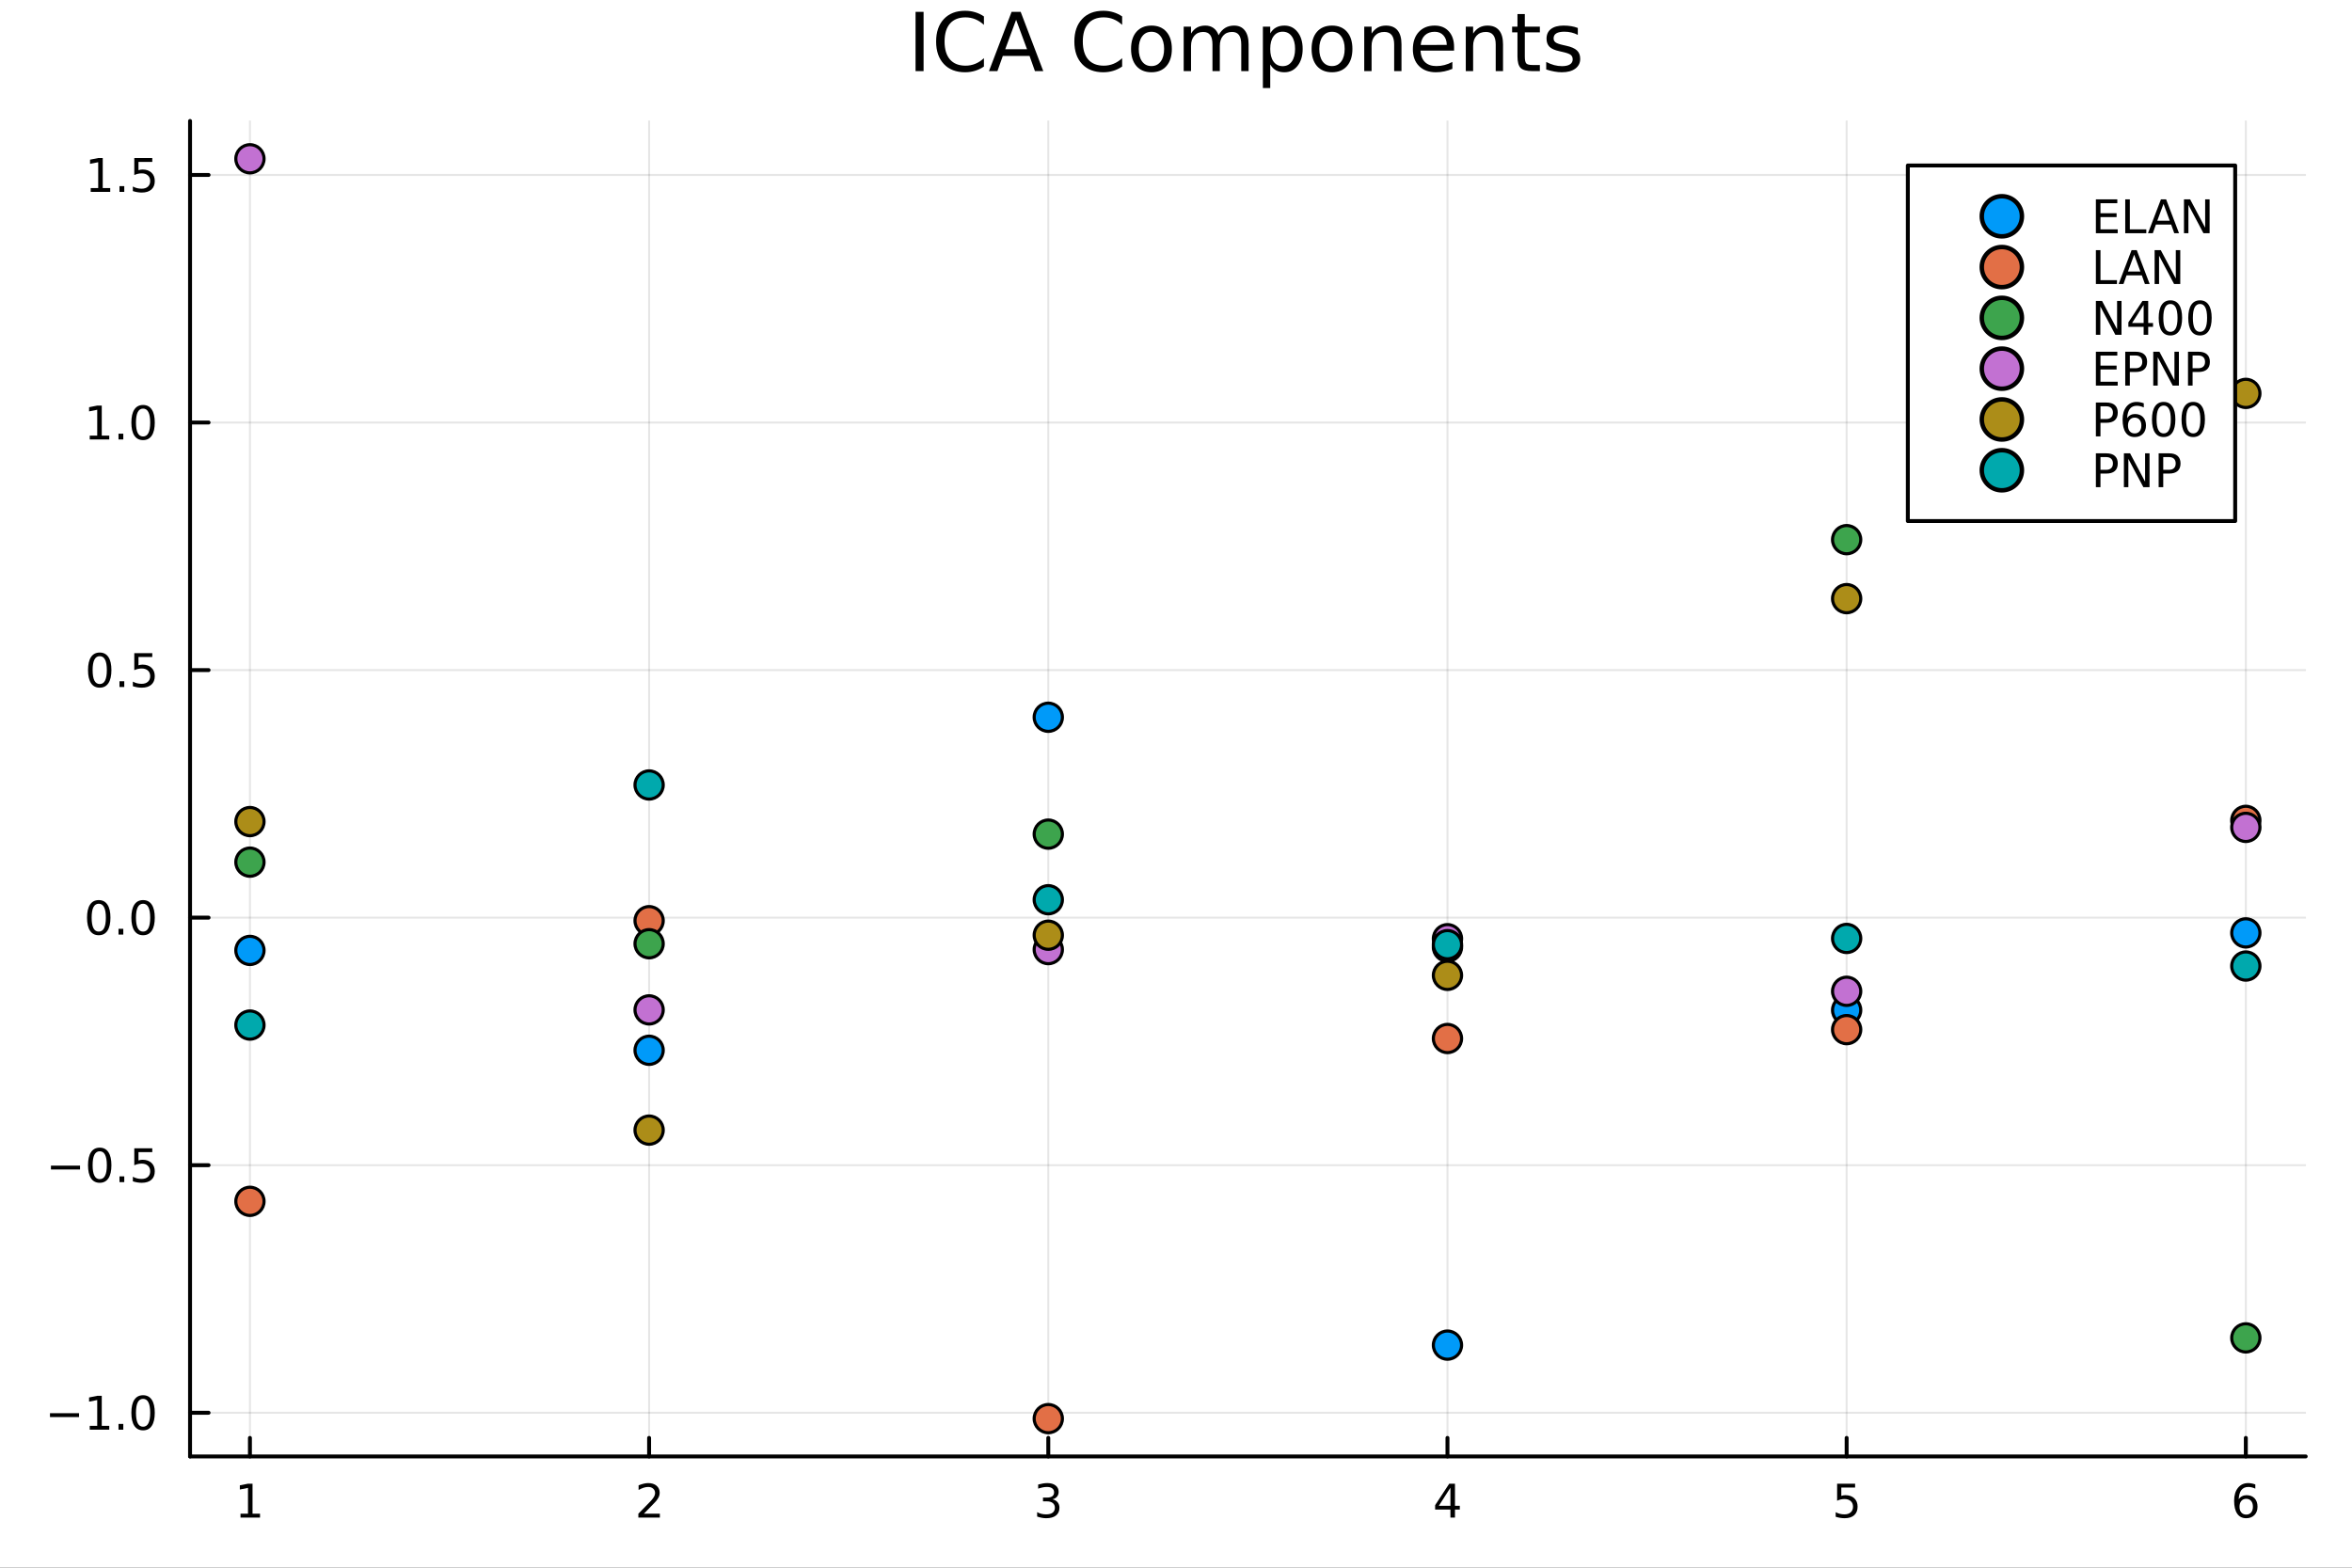 <svg xmlns="http://www.w3.org/2000/svg" xmlns:xlink="http://www.w3.org/1999/xlink" width="600" height="400" viewBox="0 0 2400 1600">
<rect x="0" y="0" width="2400" height="1600" fill="#333333" stroke="none"/>
<defs>
  <clipPath id="clip500">
    <rect x="0" y="0" width="2400" height="1600"></rect>
  </clipPath>
</defs>
<path clip-path="url(#clip500)" d="M0 1600 L2400 1600 L2400 0 L0 0  Z" fill="#ffffff" fill-rule="evenodd" fill-opacity="1"></path>
<defs>
  <clipPath id="clip501">
    <rect x="480" y="0" width="1681" height="1600"></rect>
  </clipPath>
</defs>
<path clip-path="url(#clip500)" d="M193.936 1486.45 L2352.76 1486.45 L2352.76 123.472 L193.936 123.472  Z" fill="#ffffff" fill-rule="evenodd" fill-opacity="1"></path>
<defs>
  <clipPath id="clip502">
    <rect x="193" y="123" width="2160" height="1364"></rect>
  </clipPath>
</defs>
<polyline clip-path="url(#clip502)" style="stroke:#000000; stroke-linecap:round; stroke-linejoin:round; stroke-width:2; stroke-opacity:0.1; fill:none" points="255.035,1486.45 255.035,123.472 "></polyline>
<polyline clip-path="url(#clip502)" style="stroke:#000000; stroke-linecap:round; stroke-linejoin:round; stroke-width:2; stroke-opacity:0.1; fill:none" points="662.359,1486.45 662.359,123.472 "></polyline>
<polyline clip-path="url(#clip502)" style="stroke:#000000; stroke-linecap:round; stroke-linejoin:round; stroke-width:2; stroke-opacity:0.1; fill:none" points="1069.68,1486.45 1069.68,123.472 "></polyline>
<polyline clip-path="url(#clip502)" style="stroke:#000000; stroke-linecap:round; stroke-linejoin:round; stroke-width:2; stroke-opacity:0.1; fill:none" points="1477.01,1486.45 1477.01,123.472 "></polyline>
<polyline clip-path="url(#clip502)" style="stroke:#000000; stroke-linecap:round; stroke-linejoin:round; stroke-width:2; stroke-opacity:0.1; fill:none" points="1884.33,1486.45 1884.33,123.472 "></polyline>
<polyline clip-path="url(#clip502)" style="stroke:#000000; stroke-linecap:round; stroke-linejoin:round; stroke-width:2; stroke-opacity:0.1; fill:none" points="2291.66,1486.45 2291.66,123.472 "></polyline>
<polyline clip-path="url(#clip500)" style="stroke:#000000; stroke-linecap:round; stroke-linejoin:round; stroke-width:4; stroke-opacity:1; fill:none" points="193.936,1486.45 2352.76,1486.45 "></polyline>
<polyline clip-path="url(#clip500)" style="stroke:#000000; stroke-linecap:round; stroke-linejoin:round; stroke-width:4; stroke-opacity:1; fill:none" points="255.035,1486.45 255.035,1467.55 "></polyline>
<polyline clip-path="url(#clip500)" style="stroke:#000000; stroke-linecap:round; stroke-linejoin:round; stroke-width:4; stroke-opacity:1; fill:none" points="662.359,1486.45 662.359,1467.55 "></polyline>
<polyline clip-path="url(#clip500)" style="stroke:#000000; stroke-linecap:round; stroke-linejoin:round; stroke-width:4; stroke-opacity:1; fill:none" points="1069.68,1486.45 1069.68,1467.55 "></polyline>
<polyline clip-path="url(#clip500)" style="stroke:#000000; stroke-linecap:round; stroke-linejoin:round; stroke-width:4; stroke-opacity:1; fill:none" points="1477.01,1486.45 1477.01,1467.55 "></polyline>
<polyline clip-path="url(#clip500)" style="stroke:#000000; stroke-linecap:round; stroke-linejoin:round; stroke-width:4; stroke-opacity:1; fill:none" points="1884.33,1486.45 1884.33,1467.55 "></polyline>
<polyline clip-path="url(#clip500)" style="stroke:#000000; stroke-linecap:round; stroke-linejoin:round; stroke-width:4; stroke-opacity:1; fill:none" points="2291.66,1486.45 2291.66,1467.55 "></polyline>
<path clip-path="url(#clip500)" d="M245.417 1544.91 L253.056 1544.91 L253.056 1518.55 L244.745 1520.21 L244.745 1515.95 L253.009 1514.29 L257.685 1514.29 L257.685 1544.91 L265.324 1544.91 L265.324 1548.85 L245.417 1548.85 L245.417 1544.91 Z" fill="#000000" fill-rule="nonzero" fill-opacity="1"></path><path clip-path="url(#clip500)" d="M657.012 1544.91 L673.331 1544.91 L673.331 1548.85 L651.387 1548.85 L651.387 1544.91 Q654.049 1542.16 658.632 1537.53 Q663.239 1532.88 664.419 1531.53 Q666.665 1529.01 667.544 1527.27 Q668.447 1525.51 668.447 1523.82 Q668.447 1521.07 666.503 1519.33 Q664.581 1517.6 661.48 1517.6 Q659.28 1517.6 656.827 1518.36 Q654.396 1519.13 651.619 1520.68 L651.619 1515.95 Q654.443 1514.82 656.896 1514.24 Q659.35 1513.66 661.387 1513.66 Q666.757 1513.66 669.952 1516.35 Q673.146 1519.03 673.146 1523.52 Q673.146 1525.65 672.336 1527.57 Q671.549 1529.47 669.442 1532.07 Q668.864 1532.74 665.762 1535.95 Q662.66 1539.15 657.012 1544.91 Z" fill="#000000" fill-rule="nonzero" fill-opacity="1"></path><path clip-path="url(#clip500)" d="M1073.93 1530.21 Q1077.29 1530.93 1079.16 1533.2 Q1081.06 1535.47 1081.06 1538.8 Q1081.06 1543.92 1077.54 1546.72 Q1074.02 1549.52 1067.54 1549.52 Q1065.37 1549.52 1063.05 1549.08 Q1060.76 1548.66 1058.31 1547.81 L1058.31 1543.29 Q1060.25 1544.43 1062.57 1545.01 Q1064.88 1545.58 1067.4 1545.58 Q1071.8 1545.58 1074.09 1543.85 Q1076.41 1542.11 1076.41 1538.8 Q1076.41 1535.75 1074.26 1534.03 Q1072.13 1532.3 1068.31 1532.3 L1064.28 1532.3 L1064.28 1528.45 L1068.49 1528.45 Q1071.94 1528.45 1073.77 1527.09 Q1075.6 1525.7 1075.6 1523.11 Q1075.6 1520.45 1073.7 1519.03 Q1071.82 1517.6 1068.31 1517.6 Q1066.39 1517.6 1064.19 1518.01 Q1061.99 1518.43 1059.35 1519.31 L1059.35 1515.14 Q1062.01 1514.4 1064.32 1514.03 Q1066.66 1513.66 1068.72 1513.66 Q1074.05 1513.66 1077.15 1516.09 Q1080.25 1518.5 1080.25 1522.62 Q1080.25 1525.49 1078.61 1527.48 Q1076.96 1529.45 1073.93 1530.21 Z" fill="#000000" fill-rule="nonzero" fill-opacity="1"></path><path clip-path="url(#clip500)" d="M1480.02 1518.36 L1468.21 1536.81 L1480.02 1536.81 L1480.02 1518.36 M1478.79 1514.29 L1484.67 1514.29 L1484.67 1536.81 L1489.6 1536.81 L1489.6 1540.7 L1484.67 1540.7 L1484.67 1548.85 L1480.02 1548.85 L1480.02 1540.7 L1464.42 1540.7 L1464.42 1536.19 L1478.79 1514.29 Z" fill="#000000" fill-rule="nonzero" fill-opacity="1"></path><path clip-path="url(#clip500)" d="M1874.61 1514.29 L1892.97 1514.29 L1892.97 1518.22 L1878.89 1518.22 L1878.89 1526.7 Q1879.91 1526.35 1880.93 1526.19 Q1881.95 1526 1882.97 1526 Q1888.75 1526 1892.13 1529.17 Q1895.51 1532.34 1895.51 1537.76 Q1895.51 1543.34 1892.04 1546.44 Q1888.57 1549.52 1882.25 1549.52 Q1880.07 1549.52 1877.8 1549.15 Q1875.56 1548.78 1873.15 1548.04 L1873.15 1543.34 Q1875.24 1544.47 1877.46 1545.03 Q1879.68 1545.58 1882.16 1545.58 Q1886.16 1545.58 1888.5 1543.48 Q1890.84 1541.37 1890.84 1537.76 Q1890.84 1534.15 1888.5 1532.04 Q1886.16 1529.94 1882.16 1529.94 Q1880.28 1529.94 1878.41 1530.35 Q1876.55 1530.77 1874.61 1531.65 L1874.61 1514.29 Z" fill="#000000" fill-rule="nonzero" fill-opacity="1"></path><path clip-path="url(#clip500)" d="M2292.06 1529.7 Q2288.91 1529.7 2287.06 1531.86 Q2285.23 1534.01 2285.23 1537.76 Q2285.23 1541.49 2287.06 1543.66 Q2288.91 1545.82 2292.06 1545.82 Q2295.21 1545.82 2297.04 1543.66 Q2298.89 1541.49 2298.89 1537.76 Q2298.89 1534.01 2297.04 1531.86 Q2295.21 1529.7 2292.06 1529.7 M2301.34 1515.05 L2301.34 1519.31 Q2299.59 1518.48 2297.78 1518.04 Q2296 1517.6 2294.24 1517.6 Q2289.61 1517.6 2287.15 1520.72 Q2284.72 1523.85 2284.38 1530.17 Q2285.74 1528.15 2287.8 1527.09 Q2289.86 1526 2292.34 1526 Q2297.55 1526 2300.56 1529.17 Q2303.59 1532.32 2303.59 1537.76 Q2303.59 1543.08 2300.44 1546.3 Q2297.29 1549.52 2292.06 1549.52 Q2286.07 1549.52 2282.9 1544.94 Q2279.72 1540.33 2279.72 1531.6 Q2279.72 1523.41 2283.61 1518.55 Q2287.5 1513.66 2294.05 1513.66 Q2295.81 1513.66 2297.59 1514.01 Q2299.4 1514.36 2301.34 1515.05 Z" fill="#000000" fill-rule="nonzero" fill-opacity="1"></path><polyline clip-path="url(#clip502)" style="stroke:#000000; stroke-linecap:round; stroke-linejoin:round; stroke-width:2; stroke-opacity:0.1; fill:none" points="193.936,1441.88 2352.76,1441.88 "></polyline>
<polyline clip-path="url(#clip502)" style="stroke:#000000; stroke-linecap:round; stroke-linejoin:round; stroke-width:2; stroke-opacity:0.1; fill:none" points="193.936,1189.22 2352.76,1189.22 "></polyline>
<polyline clip-path="url(#clip502)" style="stroke:#000000; stroke-linecap:round; stroke-linejoin:round; stroke-width:2; stroke-opacity:0.1; fill:none" points="193.936,936.556 2352.76,936.556 "></polyline>
<polyline clip-path="url(#clip502)" style="stroke:#000000; stroke-linecap:round; stroke-linejoin:round; stroke-width:2; stroke-opacity:0.1; fill:none" points="193.936,683.894 2352.76,683.894 "></polyline>
<polyline clip-path="url(#clip502)" style="stroke:#000000; stroke-linecap:round; stroke-linejoin:round; stroke-width:2; stroke-opacity:0.1; fill:none" points="193.936,431.232 2352.76,431.232 "></polyline>
<polyline clip-path="url(#clip502)" style="stroke:#000000; stroke-linecap:round; stroke-linejoin:round; stroke-width:2; stroke-opacity:0.1; fill:none" points="193.936,178.569 2352.76,178.569 "></polyline>
<polyline clip-path="url(#clip500)" style="stroke:#000000; stroke-linecap:round; stroke-linejoin:round; stroke-width:4; stroke-opacity:1; fill:none" points="193.936,1486.45 193.936,123.472 "></polyline>
<polyline clip-path="url(#clip500)" style="stroke:#000000; stroke-linecap:round; stroke-linejoin:round; stroke-width:4; stroke-opacity:1; fill:none" points="193.936,1441.88 212.834,1441.88 "></polyline>
<polyline clip-path="url(#clip500)" style="stroke:#000000; stroke-linecap:round; stroke-linejoin:round; stroke-width:4; stroke-opacity:1; fill:none" points="193.936,1189.22 212.834,1189.22 "></polyline>
<polyline clip-path="url(#clip500)" style="stroke:#000000; stroke-linecap:round; stroke-linejoin:round; stroke-width:4; stroke-opacity:1; fill:none" points="193.936,936.556 212.834,936.556 "></polyline>
<polyline clip-path="url(#clip500)" style="stroke:#000000; stroke-linecap:round; stroke-linejoin:round; stroke-width:4; stroke-opacity:1; fill:none" points="193.936,683.894 212.834,683.894 "></polyline>
<polyline clip-path="url(#clip500)" style="stroke:#000000; stroke-linecap:round; stroke-linejoin:round; stroke-width:4; stroke-opacity:1; fill:none" points="193.936,431.232 212.834,431.232 "></polyline>
<polyline clip-path="url(#clip500)" style="stroke:#000000; stroke-linecap:round; stroke-linejoin:round; stroke-width:4; stroke-opacity:1; fill:none" points="193.936,178.569 212.834,178.569 "></polyline>
<path clip-path="url(#clip500)" d="M50.992 1442.33 L80.668 1442.33 L80.668 1446.27 L50.992 1446.27 L50.992 1442.33 Z" fill="#000000" fill-rule="nonzero" fill-opacity="1"></path><path clip-path="url(#clip500)" d="M91.571 1455.22 L99.21 1455.22 L99.21 1428.86 L90.899 1430.53 L90.899 1426.27 L99.163 1424.6 L103.839 1424.6 L103.839 1455.22 L111.478 1455.22 L111.478 1459.16 L91.571 1459.16 L91.571 1455.22 Z" fill="#000000" fill-rule="nonzero" fill-opacity="1"></path><path clip-path="url(#clip500)" d="M120.922 1453.28 L125.807 1453.28 L125.807 1459.16 L120.922 1459.16 L120.922 1453.28 Z" fill="#000000" fill-rule="nonzero" fill-opacity="1"></path><path clip-path="url(#clip500)" d="M145.992 1427.68 Q142.381 1427.68 140.552 1431.24 Q138.746 1434.79 138.746 1441.91 Q138.746 1449.02 140.552 1452.59 Q142.381 1456.13 145.992 1456.13 Q149.626 1456.13 151.431 1452.59 Q153.26 1449.02 153.26 1441.91 Q153.26 1434.79 151.431 1431.24 Q149.626 1427.68 145.992 1427.68 M145.992 1423.98 Q151.802 1423.98 154.857 1428.58 Q157.936 1433.16 157.936 1441.91 Q157.936 1450.64 154.857 1455.25 Q151.802 1459.83 145.992 1459.83 Q140.181 1459.83 137.103 1455.25 Q134.047 1450.64 134.047 1441.91 Q134.047 1433.16 137.103 1428.58 Q140.181 1423.98 145.992 1423.98 Z" fill="#000000" fill-rule="nonzero" fill-opacity="1"></path><path clip-path="url(#clip500)" d="M51.987 1189.67 L81.663 1189.67 L81.663 1193.6 L51.987 1193.6 L51.987 1189.67 Z" fill="#000000" fill-rule="nonzero" fill-opacity="1"></path><path clip-path="url(#clip500)" d="M101.756 1175.02 Q98.145 1175.02 96.316 1178.58 Q94.51 1182.12 94.51 1189.25 Q94.51 1196.36 96.316 1199.92 Q98.145 1203.47 101.756 1203.47 Q105.39 1203.47 107.196 1199.92 Q109.024 1196.36 109.024 1189.25 Q109.024 1182.12 107.196 1178.58 Q105.39 1175.02 101.756 1175.02 M101.756 1171.31 Q107.566 1171.31 110.621 1175.92 Q113.7 1180.5 113.7 1189.25 Q113.7 1197.98 110.621 1202.59 Q107.566 1207.17 101.756 1207.17 Q95.946 1207.17 92.867 1202.59 Q89.811 1197.98 89.811 1189.25 Q89.811 1180.5 92.867 1175.92 Q95.946 1171.31 101.756 1171.31 Z" fill="#000000" fill-rule="nonzero" fill-opacity="1"></path><path clip-path="url(#clip500)" d="M121.918 1200.62 L126.802 1200.62 L126.802 1206.5 L121.918 1206.5 L121.918 1200.62 Z" fill="#000000" fill-rule="nonzero" fill-opacity="1"></path><path clip-path="url(#clip500)" d="M137.033 1171.94 L155.39 1171.94 L155.39 1175.87 L141.316 1175.87 L141.316 1184.35 Q142.334 1184 143.353 1183.84 Q144.371 1183.65 145.39 1183.65 Q151.177 1183.65 154.556 1186.82 Q157.936 1189.99 157.936 1195.41 Q157.936 1200.99 154.464 1204.09 Q150.992 1207.17 144.672 1207.17 Q142.496 1207.17 140.228 1206.8 Q137.982 1206.43 135.575 1205.69 L135.575 1200.99 Q137.658 1202.12 139.881 1202.68 Q142.103 1203.23 144.58 1203.23 Q148.584 1203.23 150.922 1201.13 Q153.26 1199.02 153.26 1195.41 Q153.26 1191.8 150.922 1189.69 Q148.584 1187.59 144.58 1187.59 Q142.705 1187.59 140.83 1188 Q138.978 1188.42 137.033 1189.3 L137.033 1171.94 Z" fill="#000000" fill-rule="nonzero" fill-opacity="1"></path><path clip-path="url(#clip500)" d="M100.76 922.354 Q97.149 922.354 95.321 925.919 Q93.515 929.461 93.515 936.591 Q93.515 943.697 95.321 947.262 Q97.149 950.803 100.76 950.803 Q104.395 950.803 106.2 947.262 Q108.029 943.697 108.029 936.591 Q108.029 929.461 106.2 925.919 Q104.395 922.354 100.76 922.354 M100.76 918.651 Q106.571 918.651 109.626 923.257 Q112.705 927.841 112.705 936.591 Q112.705 945.317 109.626 949.924 Q106.571 954.507 100.76 954.507 Q94.95 954.507 91.871 949.924 Q88.816 945.317 88.816 936.591 Q88.816 927.841 91.871 923.257 Q94.95 918.651 100.76 918.651 Z" fill="#000000" fill-rule="nonzero" fill-opacity="1"></path><path clip-path="url(#clip500)" d="M120.922 947.956 L125.807 947.956 L125.807 953.836 L120.922 953.836 L120.922 947.956 Z" fill="#000000" fill-rule="nonzero" fill-opacity="1"></path><path clip-path="url(#clip500)" d="M145.992 922.354 Q142.381 922.354 140.552 925.919 Q138.746 929.461 138.746 936.591 Q138.746 943.697 140.552 947.262 Q142.381 950.803 145.992 950.803 Q149.626 950.803 151.431 947.262 Q153.26 943.697 153.26 936.591 Q153.26 929.461 151.431 925.919 Q149.626 922.354 145.992 922.354 M145.992 918.651 Q151.802 918.651 154.857 923.257 Q157.936 927.841 157.936 936.591 Q157.936 945.317 154.857 949.924 Q151.802 954.507 145.992 954.507 Q140.181 954.507 137.103 949.924 Q134.047 945.317 134.047 936.591 Q134.047 927.841 137.103 923.257 Q140.181 918.651 145.992 918.651 Z" fill="#000000" fill-rule="nonzero" fill-opacity="1"></path><path clip-path="url(#clip500)" d="M101.756 669.692 Q98.145 669.692 96.316 673.257 Q94.51 676.799 94.51 683.928 Q94.51 691.035 96.316 694.6 Q98.145 698.141 101.756 698.141 Q105.39 698.141 107.196 694.6 Q109.024 691.035 109.024 683.928 Q109.024 676.799 107.196 673.257 Q105.39 669.692 101.756 669.692 M101.756 665.989 Q107.566 665.989 110.621 670.595 Q113.7 675.178 113.7 683.928 Q113.7 692.655 110.621 697.262 Q107.566 701.845 101.756 701.845 Q95.946 701.845 92.867 697.262 Q89.811 692.655 89.811 683.928 Q89.811 675.178 92.867 670.595 Q95.946 665.989 101.756 665.989 Z" fill="#000000" fill-rule="nonzero" fill-opacity="1"></path><path clip-path="url(#clip500)" d="M121.918 695.294 L126.802 695.294 L126.802 701.174 L121.918 701.174 L121.918 695.294 Z" fill="#000000" fill-rule="nonzero" fill-opacity="1"></path><path clip-path="url(#clip500)" d="M137.033 666.614 L155.39 666.614 L155.39 670.549 L141.316 670.549 L141.316 679.021 Q142.334 678.674 143.353 678.512 Q144.371 678.327 145.39 678.327 Q151.177 678.327 154.556 681.498 Q157.936 684.669 157.936 690.086 Q157.936 695.664 154.464 698.766 Q150.992 701.845 144.672 701.845 Q142.496 701.845 140.228 701.475 Q137.982 701.104 135.575 700.363 L135.575 695.664 Q137.658 696.799 139.881 697.354 Q142.103 697.91 144.58 697.91 Q148.584 697.91 150.922 695.803 Q153.26 693.697 153.26 690.086 Q153.26 686.475 150.922 684.368 Q148.584 682.262 144.58 682.262 Q142.705 682.262 140.83 682.678 Q138.978 683.095 137.033 683.975 L137.033 666.614 Z" fill="#000000" fill-rule="nonzero" fill-opacity="1"></path><path clip-path="url(#clip500)" d="M91.571 444.576 L99.21 444.576 L99.21 418.211 L90.899 419.877 L90.899 415.618 L99.163 413.952 L103.839 413.952 L103.839 444.576 L111.478 444.576 L111.478 448.512 L91.571 448.512 L91.571 444.576 Z" fill="#000000" fill-rule="nonzero" fill-opacity="1"></path><path clip-path="url(#clip500)" d="M120.922 442.632 L125.807 442.632 L125.807 448.512 L120.922 448.512 L120.922 442.632 Z" fill="#000000" fill-rule="nonzero" fill-opacity="1"></path><path clip-path="url(#clip500)" d="M145.992 417.03 Q142.381 417.03 140.552 420.595 Q138.746 424.137 138.746 431.266 Q138.746 438.373 140.552 441.937 Q142.381 445.479 145.992 445.479 Q149.626 445.479 151.431 441.937 Q153.26 438.373 153.26 431.266 Q153.26 424.137 151.431 420.595 Q149.626 417.03 145.992 417.03 M145.992 413.327 Q151.802 413.327 154.857 417.933 Q157.936 422.516 157.936 431.266 Q157.936 439.993 154.857 444.599 Q151.802 449.183 145.992 449.183 Q140.181 449.183 137.103 444.599 Q134.047 439.993 134.047 431.266 Q134.047 422.516 137.103 417.933 Q140.181 413.327 145.992 413.327 Z" fill="#000000" fill-rule="nonzero" fill-opacity="1"></path><path clip-path="url(#clip500)" d="M92.566 191.914 L100.205 191.914 L100.205 165.549 L91.895 167.215 L91.895 162.956 L100.159 161.289 L104.834 161.289 L104.834 191.914 L112.473 191.914 L112.473 195.849 L92.566 195.849 L92.566 191.914 Z" fill="#000000" fill-rule="nonzero" fill-opacity="1"></path><path clip-path="url(#clip500)" d="M121.918 189.97 L126.802 189.97 L126.802 195.849 L121.918 195.849 L121.918 189.97 Z" fill="#000000" fill-rule="nonzero" fill-opacity="1"></path><path clip-path="url(#clip500)" d="M137.033 161.289 L155.39 161.289 L155.39 165.225 L141.316 165.225 L141.316 173.697 Q142.334 173.349 143.353 173.187 Q144.371 173.002 145.39 173.002 Q151.177 173.002 154.556 176.174 Q157.936 179.345 157.936 184.761 Q157.936 190.34 154.464 193.442 Q150.992 196.521 144.672 196.521 Q142.496 196.521 140.228 196.15 Q137.982 195.78 135.575 195.039 L135.575 190.34 Q137.658 191.474 139.881 192.03 Q142.103 192.585 144.58 192.585 Q148.584 192.585 150.922 190.479 Q153.26 188.373 153.26 184.761 Q153.26 181.15 150.922 179.044 Q148.584 176.937 144.58 176.937 Q142.705 176.937 140.83 177.354 Q138.978 177.771 137.033 178.65 L137.033 161.289 Z" fill="#000000" fill-rule="nonzero" fill-opacity="1"></path><path clip-path="url(#clip500)" d="M934.245 12.096 L942.428 12.096 L942.428 72.576 L934.245 72.576 L934.245 12.096 Z" fill="#000000" fill-rule="nonzero" fill-opacity="1"></path><path clip-path="url(#clip500)" d="M1004 16.755 L1004 25.383 Q999.869 21.535 995.17 19.631 Q990.512 17.727 985.246 17.727 Q974.875 17.727 969.366 24.087 Q963.857 30.406 963.857 42.397 Q963.857 54.347 969.366 60.707 Q974.875 67.026 985.246 67.026 Q990.512 67.026 995.17 65.122 Q999.869 63.218 1004 59.37 L1004 67.918 Q999.707 70.834 994.887 72.292 Q990.107 73.751 984.76 73.751 Q971.027 73.751 963.128 65.365 Q955.228 56.94 955.228 42.397 Q955.228 27.814 963.128 19.428 Q971.027 11.002 984.76 11.002 Q990.188 11.002 994.968 12.461 Q999.788 13.878 1004 16.755 Z" fill="#000000" fill-rule="nonzero" fill-opacity="1"></path><path clip-path="url(#clip500)" d="M1036.85 20.157 L1025.75 50.255 L1047.99 50.255 L1036.85 20.157 M1032.24 12.096 L1041.51 12.096 L1064.56 72.576 L1056.06 72.576 L1050.55 57.061 L1023.28 57.061 L1017.77 72.576 L1009.15 72.576 L1032.24 12.096 Z" fill="#000000" fill-rule="nonzero" fill-opacity="1"></path><path clip-path="url(#clip500)" d="M1145.05 16.755 L1145.05 25.383 Q1140.92 21.535 1136.22 19.631 Q1131.56 17.727 1126.3 17.727 Q1115.93 17.727 1110.42 24.087 Q1104.91 30.406 1104.91 42.397 Q1104.91 54.347 1110.42 60.707 Q1115.93 67.026 1126.3 67.026 Q1131.56 67.026 1136.22 65.122 Q1140.92 63.218 1145.05 59.37 L1145.05 67.918 Q1140.76 70.834 1135.94 72.292 Q1131.16 73.751 1125.81 73.751 Q1112.08 73.751 1104.18 65.365 Q1096.28 56.94 1096.28 42.397 Q1096.28 27.814 1104.18 19.428 Q1112.08 11.002 1125.81 11.002 Q1131.24 11.002 1136.02 12.461 Q1140.84 13.878 1145.05 16.755 Z" fill="#000000" fill-rule="nonzero" fill-opacity="1"></path><path clip-path="url(#clip500)" d="M1174.95 32.431 Q1168.95 32.431 1165.47 37.131 Q1161.99 41.789 1161.99 49.931 Q1161.99 58.074 1165.43 62.773 Q1168.91 67.431 1174.95 67.431 Q1180.9 67.431 1184.39 62.732 Q1187.87 58.033 1187.87 49.931 Q1187.87 41.87 1184.39 37.171 Q1180.9 32.431 1174.95 32.431 M1174.95 26.112 Q1184.67 26.112 1190.22 32.431 Q1195.77 38.751 1195.77 49.931 Q1195.77 61.071 1190.22 67.431 Q1184.67 73.751 1174.95 73.751 Q1165.19 73.751 1159.64 67.431 Q1154.13 61.071 1154.13 49.931 Q1154.13 38.751 1159.64 32.431 Q1165.19 26.112 1174.95 26.112 Z" fill="#000000" fill-rule="nonzero" fill-opacity="1"></path><path clip-path="url(#clip500)" d="M1243.45 35.915 Q1246.25 30.892 1250.13 28.502 Q1254.02 26.112 1259.29 26.112 Q1266.38 26.112 1270.23 31.095 Q1274.08 36.037 1274.08 45.192 L1274.08 72.576 L1266.58 72.576 L1266.58 45.435 Q1266.58 38.913 1264.27 35.753 Q1261.96 32.594 1257.22 32.594 Q1251.43 32.594 1248.07 36.442 Q1244.71 40.29 1244.71 46.934 L1244.71 72.576 L1237.21 72.576 L1237.21 45.435 Q1237.21 38.873 1234.9 35.753 Q1232.59 32.594 1227.77 32.594 Q1222.06 32.594 1218.7 36.482 Q1215.34 40.331 1215.34 46.934 L1215.34 72.576 L1207.84 72.576 L1207.84 27.206 L1215.34 27.206 L1215.34 34.254 Q1217.89 30.082 1221.45 28.097 Q1225.02 26.112 1229.92 26.112 Q1234.86 26.112 1238.31 28.624 Q1241.79 31.135 1243.45 35.915 Z" fill="#000000" fill-rule="nonzero" fill-opacity="1"></path><path clip-path="url(#clip500)" d="M1296.15 65.77 L1296.15 89.833 L1288.66 89.833 L1288.66 27.206 L1296.15 27.206 L1296.15 34.092 Q1298.5 30.041 1302.07 28.097 Q1305.67 26.112 1310.65 26.112 Q1318.92 26.112 1324.06 32.675 Q1329.25 39.237 1329.25 49.931 Q1329.25 60.626 1324.06 67.188 Q1318.92 73.751 1310.65 73.751 Q1305.67 73.751 1302.07 71.806 Q1298.5 69.821 1296.15 65.77 M1321.51 49.931 Q1321.51 41.708 1318.11 37.05 Q1314.75 32.35 1308.83 32.35 Q1302.92 32.35 1299.51 37.05 Q1296.15 41.708 1296.15 49.931 Q1296.15 58.155 1299.51 62.854 Q1302.92 67.512 1308.83 67.512 Q1314.75 67.512 1318.11 62.854 Q1321.51 58.155 1321.51 49.931 Z" fill="#000000" fill-rule="nonzero" fill-opacity="1"></path><path clip-path="url(#clip500)" d="M1359.18 32.431 Q1353.19 32.431 1349.71 37.131 Q1346.22 41.789 1346.22 49.931 Q1346.22 58.074 1349.66 62.773 Q1353.15 67.431 1359.18 67.431 Q1365.14 67.431 1368.62 62.732 Q1372.11 58.033 1372.11 49.931 Q1372.11 41.87 1368.62 37.171 Q1365.14 32.431 1359.18 32.431 M1359.18 26.112 Q1368.91 26.112 1374.46 32.431 Q1380.01 38.751 1380.01 49.931 Q1380.01 61.071 1374.46 67.431 Q1368.91 73.751 1359.18 73.751 Q1349.42 73.751 1343.87 67.431 Q1338.36 61.071 1338.36 49.931 Q1338.36 38.751 1343.87 32.431 Q1349.42 26.112 1359.18 26.112 Z" fill="#000000" fill-rule="nonzero" fill-opacity="1"></path><path clip-path="url(#clip500)" d="M1430.08 45.192 L1430.08 72.576 L1422.62 72.576 L1422.62 45.435 Q1422.62 38.994 1420.11 35.794 Q1417.6 32.594 1412.58 32.594 Q1406.54 32.594 1403.06 36.442 Q1399.57 40.29 1399.57 46.934 L1399.57 72.576 L1392.08 72.576 L1392.08 27.206 L1399.57 27.206 L1399.57 34.254 Q1402.25 30.163 1405.85 28.138 Q1409.5 26.112 1414.24 26.112 Q1422.05 26.112 1426.07 30.973 Q1430.08 35.794 1430.08 45.192 Z" fill="#000000" fill-rule="nonzero" fill-opacity="1"></path><path clip-path="url(#clip500)" d="M1483.75 48.028 L1483.75 51.673 L1449.48 51.673 Q1449.97 59.37 1454.1 63.421 Q1458.27 67.431 1465.68 67.431 Q1469.98 67.431 1473.99 66.378 Q1478.04 65.325 1482.01 63.218 L1482.01 70.267 Q1478 71.968 1473.78 72.86 Q1469.57 73.751 1465.24 73.751 Q1454.38 73.751 1448.02 67.431 Q1441.7 61.112 1441.7 50.337 Q1441.7 39.197 1447.7 32.675 Q1453.73 26.112 1463.94 26.112 Q1473.1 26.112 1478.4 32.026 Q1483.75 37.9 1483.75 48.028 M1476.3 45.84 Q1476.22 39.723 1472.85 36.077 Q1469.53 32.431 1464.02 32.431 Q1457.78 32.431 1454.02 35.956 Q1450.29 39.48 1449.72 45.88 L1476.3 45.84 Z" fill="#000000" fill-rule="nonzero" fill-opacity="1"></path><path clip-path="url(#clip500)" d="M1533.7 45.192 L1533.7 72.576 L1526.24 72.576 L1526.24 45.435 Q1526.24 38.994 1523.73 35.794 Q1521.22 32.594 1516.2 32.594 Q1510.16 32.594 1506.68 36.442 Q1503.19 40.29 1503.19 46.934 L1503.19 72.576 L1495.7 72.576 L1495.7 27.206 L1503.19 27.206 L1503.19 34.254 Q1505.87 30.163 1509.47 28.138 Q1513.12 26.112 1517.86 26.112 Q1525.68 26.112 1529.69 30.973 Q1533.7 35.794 1533.7 45.192 Z" fill="#000000" fill-rule="nonzero" fill-opacity="1"></path><path clip-path="url(#clip500)" d="M1555.94 14.324 L1555.94 27.206 L1571.29 27.206 L1571.29 32.999 L1555.94 32.999 L1555.94 57.628 Q1555.94 63.178 1557.44 64.758 Q1558.98 66.338 1563.63 66.338 L1571.29 66.338 L1571.29 72.576 L1563.63 72.576 Q1555.01 72.576 1551.72 69.376 Q1548.44 66.135 1548.44 57.628 L1548.44 32.999 L1542.97 32.999 L1542.97 27.206 L1548.44 27.206 L1548.44 14.324 L1555.94 14.324 Z" fill="#000000" fill-rule="nonzero" fill-opacity="1"></path><path clip-path="url(#clip500)" d="M1610.02 28.543 L1610.02 35.591 Q1606.86 33.971 1603.45 33.161 Q1600.05 32.35 1596.41 32.35 Q1590.86 32.35 1588.06 34.052 Q1585.31 35.753 1585.31 39.156 Q1585.31 41.749 1587.29 43.248 Q1589.28 44.706 1595.27 46.043 L1597.82 46.61 Q1605.76 48.311 1609.08 51.43 Q1612.45 54.509 1612.45 60.059 Q1612.45 66.378 1607.42 70.064 Q1602.44 73.751 1593.69 73.751 Q1590.05 73.751 1586.08 73.022 Q1582.15 72.333 1577.77 70.915 L1577.77 63.218 Q1581.9 65.365 1585.91 66.459 Q1589.92 67.512 1593.85 67.512 Q1599.12 67.512 1601.96 65.73 Q1604.79 63.907 1604.79 60.626 Q1604.79 57.588 1602.72 55.967 Q1600.7 54.347 1593.77 52.848 L1591.18 52.24 Q1584.25 50.782 1581.17 47.785 Q1578.1 44.746 1578.1 39.48 Q1578.1 33.08 1582.63 29.596 Q1587.17 26.112 1595.51 26.112 Q1599.65 26.112 1603.29 26.72 Q1606.94 27.327 1610.02 28.543 Z" fill="#000000" fill-rule="nonzero" fill-opacity="1"></path><circle clip-path="url(#clip502)" cx="255.035" cy="970.009" r="14.4" fill="#009af9" fill-rule="evenodd" fill-opacity="1" stroke="#000000" stroke-opacity="1" stroke-width="3.2"></circle>
<circle clip-path="url(#clip502)" cx="662.359" cy="1071.93" r="14.4" fill="#009af9" fill-rule="evenodd" fill-opacity="1" stroke="#000000" stroke-opacity="1" stroke-width="3.2"></circle>
<circle clip-path="url(#clip502)" cx="1069.68" cy="732.031" r="14.4" fill="#009af9" fill-rule="evenodd" fill-opacity="1" stroke="#000000" stroke-opacity="1" stroke-width="3.2"></circle>
<circle clip-path="url(#clip502)" cx="1477.01" cy="1372.85" r="14.4" fill="#009af9" fill-rule="evenodd" fill-opacity="1" stroke="#000000" stroke-opacity="1" stroke-width="3.2"></circle>
<circle clip-path="url(#clip502)" cx="1884.33" cy="1030.97" r="14.4" fill="#009af9" fill-rule="evenodd" fill-opacity="1" stroke="#000000" stroke-opacity="1" stroke-width="3.2"></circle>
<circle clip-path="url(#clip502)" cx="2291.66" cy="952.134" r="14.4" fill="#009af9" fill-rule="evenodd" fill-opacity="1" stroke="#000000" stroke-opacity="1" stroke-width="3.2"></circle>
<circle clip-path="url(#clip502)" cx="255.035" cy="1226.1" r="14.4" fill="#e26f46" fill-rule="evenodd" fill-opacity="1" stroke="#000000" stroke-opacity="1" stroke-width="3.2"></circle>
<circle clip-path="url(#clip502)" cx="662.359" cy="939.669" r="14.4" fill="#e26f46" fill-rule="evenodd" fill-opacity="1" stroke="#000000" stroke-opacity="1" stroke-width="3.2"></circle>
<circle clip-path="url(#clip502)" cx="1069.68" cy="1447.87" r="14.4" fill="#e26f46" fill-rule="evenodd" fill-opacity="1" stroke="#000000" stroke-opacity="1" stroke-width="3.2"></circle>
<circle clip-path="url(#clip502)" cx="1477.01" cy="1059.91" r="14.4" fill="#e26f46" fill-rule="evenodd" fill-opacity="1" stroke="#000000" stroke-opacity="1" stroke-width="3.2"></circle>
<circle clip-path="url(#clip502)" cx="1884.33" cy="1050.86" r="14.4" fill="#e26f46" fill-rule="evenodd" fill-opacity="1" stroke="#000000" stroke-opacity="1" stroke-width="3.2"></circle>
<circle clip-path="url(#clip502)" cx="2291.66" cy="837.285" r="14.4" fill="#e26f46" fill-rule="evenodd" fill-opacity="1" stroke="#000000" stroke-opacity="1" stroke-width="3.2"></circle>
<circle clip-path="url(#clip502)" cx="255.035" cy="879.911" r="14.4" fill="#3da44d" fill-rule="evenodd" fill-opacity="1" stroke="#000000" stroke-opacity="1" stroke-width="3.2"></circle>
<circle clip-path="url(#clip502)" cx="662.359" cy="963.188" r="14.4" fill="#3da44d" fill-rule="evenodd" fill-opacity="1" stroke="#000000" stroke-opacity="1" stroke-width="3.2"></circle>
<circle clip-path="url(#clip502)" cx="1069.68" cy="851.316" r="14.4" fill="#3da44d" fill-rule="evenodd" fill-opacity="1" stroke="#000000" stroke-opacity="1" stroke-width="3.2"></circle>
<circle clip-path="url(#clip502)" cx="1477.01" cy="966.687" r="14.4" fill="#3da44d" fill-rule="evenodd" fill-opacity="1" stroke="#000000" stroke-opacity="1" stroke-width="3.2"></circle>
<circle clip-path="url(#clip502)" cx="1884.33" cy="550.772" r="14.4" fill="#3da44d" fill-rule="evenodd" fill-opacity="1" stroke="#000000" stroke-opacity="1" stroke-width="3.2"></circle>
<circle clip-path="url(#clip502)" cx="2291.66" cy="1365.46" r="14.4" fill="#3da44d" fill-rule="evenodd" fill-opacity="1" stroke="#000000" stroke-opacity="1" stroke-width="3.2"></circle>
<circle clip-path="url(#clip502)" cx="255.035" cy="162.047" r="14.4" fill="#c271d2" fill-rule="evenodd" fill-opacity="1" stroke="#000000" stroke-opacity="1" stroke-width="3.2"></circle>
<circle clip-path="url(#clip502)" cx="662.359" cy="1030.7" r="14.4" fill="#c271d2" fill-rule="evenodd" fill-opacity="1" stroke="#000000" stroke-opacity="1" stroke-width="3.2"></circle>
<circle clip-path="url(#clip502)" cx="1069.68" cy="969.168" r="14.4" fill="#c271d2" fill-rule="evenodd" fill-opacity="1" stroke="#000000" stroke-opacity="1" stroke-width="3.2"></circle>
<circle clip-path="url(#clip502)" cx="1477.01" cy="958.054" r="14.4" fill="#c271d2" fill-rule="evenodd" fill-opacity="1" stroke="#000000" stroke-opacity="1" stroke-width="3.2"></circle>
<circle clip-path="url(#clip502)" cx="1884.33" cy="1011.72" r="14.4" fill="#c271d2" fill-rule="evenodd" fill-opacity="1" stroke="#000000" stroke-opacity="1" stroke-width="3.2"></circle>
<circle clip-path="url(#clip502)" cx="2291.66" cy="844.432" r="14.4" fill="#c271d2" fill-rule="evenodd" fill-opacity="1" stroke="#000000" stroke-opacity="1" stroke-width="3.2"></circle>
<circle clip-path="url(#clip502)" cx="255.035" cy="838.519" r="14.4" fill="#ac8d18" fill-rule="evenodd" fill-opacity="1" stroke="#000000" stroke-opacity="1" stroke-width="3.2"></circle>
<circle clip-path="url(#clip502)" cx="662.359" cy="1153.43" r="14.4" fill="#ac8d18" fill-rule="evenodd" fill-opacity="1" stroke="#000000" stroke-opacity="1" stroke-width="3.2"></circle>
<circle clip-path="url(#clip502)" cx="1069.68" cy="954.482" r="14.4" fill="#ac8d18" fill-rule="evenodd" fill-opacity="1" stroke="#000000" stroke-opacity="1" stroke-width="3.2"></circle>
<circle clip-path="url(#clip502)" cx="1477.01" cy="995.461" r="14.4" fill="#ac8d18" fill-rule="evenodd" fill-opacity="1" stroke="#000000" stroke-opacity="1" stroke-width="3.2"></circle>
<circle clip-path="url(#clip502)" cx="1884.33" cy="610.984" r="14.4" fill="#ac8d18" fill-rule="evenodd" fill-opacity="1" stroke="#000000" stroke-opacity="1" stroke-width="3.2"></circle>
<circle clip-path="url(#clip502)" cx="2291.66" cy="401.506" r="14.4" fill="#ac8d18" fill-rule="evenodd" fill-opacity="1" stroke="#000000" stroke-opacity="1" stroke-width="3.2"></circle>
<circle clip-path="url(#clip502)" cx="255.035" cy="1046.19" r="14.4" fill="#00a9ad" fill-rule="evenodd" fill-opacity="1" stroke="#000000" stroke-opacity="1" stroke-width="3.2"></circle>
<circle clip-path="url(#clip502)" cx="662.359" cy="801.156" r="14.4" fill="#00a9ad" fill-rule="evenodd" fill-opacity="1" stroke="#000000" stroke-opacity="1" stroke-width="3.2"></circle>
<circle clip-path="url(#clip502)" cx="1069.68" cy="918.285" r="14.4" fill="#00a9ad" fill-rule="evenodd" fill-opacity="1" stroke="#000000" stroke-opacity="1" stroke-width="3.2"></circle>
<circle clip-path="url(#clip502)" cx="1477.01" cy="964.164" r="14.4" fill="#00a9ad" fill-rule="evenodd" fill-opacity="1" stroke="#000000" stroke-opacity="1" stroke-width="3.2"></circle>
<circle clip-path="url(#clip502)" cx="1884.33" cy="957.782" r="14.4" fill="#00a9ad" fill-rule="evenodd" fill-opacity="1" stroke="#000000" stroke-opacity="1" stroke-width="3.2"></circle>
<circle clip-path="url(#clip502)" cx="2291.66" cy="985.953" r="14.4" fill="#00a9ad" fill-rule="evenodd" fill-opacity="1" stroke="#000000" stroke-opacity="1" stroke-width="3.2"></circle>
<path clip-path="url(#clip500)" d="M1946.77 531.785 L2280.8 531.785 L2280.8 168.905 L1946.77 168.905  Z" fill="#ffffff" fill-rule="evenodd" fill-opacity="1"></path>
<polyline clip-path="url(#clip500)" style="stroke:#000000; stroke-linecap:round; stroke-linejoin:round; stroke-width:4; stroke-opacity:1; fill:none" points="1946.77,531.785 2280.8,531.785 2280.8,168.905 1946.77,168.905 1946.77,531.785 "></polyline>
<circle clip-path="url(#clip500)" cx="2042.71" cy="220.745" r="20.48" fill="#009af9" fill-rule="evenodd" fill-opacity="1" stroke="#000000" stroke-opacity="1" stroke-width="4.551"></circle>
<path clip-path="url(#clip500)" d="M2138.66 203.465 L2160.51 203.465 L2160.51 207.4 L2143.34 207.4 L2143.34 217.631 L2159.79 217.631 L2159.79 221.566 L2143.34 221.566 L2143.34 234.089 L2160.93 234.089 L2160.93 238.025 L2138.66 238.025 L2138.66 203.465 Z" fill="#000000" fill-rule="nonzero" fill-opacity="1"></path><path clip-path="url(#clip500)" d="M2168.61 203.465 L2173.29 203.465 L2173.29 234.089 L2190.12 234.089 L2190.12 238.025 L2168.61 238.025 L2168.61 203.465 Z" fill="#000000" fill-rule="nonzero" fill-opacity="1"></path><path clip-path="url(#clip500)" d="M2207.67 208.071 L2201.32 225.27 L2214.03 225.27 L2207.67 208.071 M2205.03 203.465 L2210.33 203.465 L2223.5 238.025 L2218.64 238.025 L2215.49 229.159 L2199.91 229.159 L2196.76 238.025 L2191.83 238.025 L2205.03 203.465 Z" fill="#000000" fill-rule="nonzero" fill-opacity="1"></path><path clip-path="url(#clip500)" d="M2228.54 203.465 L2234.84 203.465 L2250.16 232.377 L2250.16 203.465 L2254.7 203.465 L2254.7 238.025 L2248.41 238.025 L2233.08 209.113 L2233.08 238.025 L2228.54 238.025 L2228.54 203.465 Z" fill="#000000" fill-rule="nonzero" fill-opacity="1"></path><circle clip-path="url(#clip500)" cx="2042.71" cy="272.585" r="20.48" fill="#e26f46" fill-rule="evenodd" fill-opacity="1" stroke="#000000" stroke-opacity="1" stroke-width="4.551"></circle>
<path clip-path="url(#clip500)" d="M2138.66 255.305 L2143.34 255.305 L2143.34 285.929 L2160.17 285.929 L2160.17 289.865 L2138.66 289.865 L2138.66 255.305 Z" fill="#000000" fill-rule="nonzero" fill-opacity="1"></path><path clip-path="url(#clip500)" d="M2177.71 259.911 L2171.37 277.11 L2184.08 277.11 L2177.71 259.911 M2175.07 255.305 L2180.37 255.305 L2193.54 289.865 L2188.68 289.865 L2185.54 280.999 L2169.96 280.999 L2166.81 289.865 L2161.88 289.865 L2175.07 255.305 Z" fill="#000000" fill-rule="nonzero" fill-opacity="1"></path><path clip-path="url(#clip500)" d="M2198.59 255.305 L2204.89 255.305 L2220.21 284.217 L2220.21 255.305 L2224.75 255.305 L2224.75 289.865 L2218.45 289.865 L2203.13 260.953 L2203.13 289.865 L2198.59 289.865 L2198.59 255.305 Z" fill="#000000" fill-rule="nonzero" fill-opacity="1"></path><circle clip-path="url(#clip500)" cx="2042.71" cy="324.425" r="20.48" fill="#3da44d" fill-rule="evenodd" fill-opacity="1" stroke="#000000" stroke-opacity="1" stroke-width="4.551"></circle>
<path clip-path="url(#clip500)" d="M2138.66 307.145 L2144.96 307.145 L2160.28 336.057 L2160.28 307.145 L2164.82 307.145 L2164.82 341.705 L2158.52 341.705 L2143.2 312.793 L2143.2 341.705 L2138.66 341.705 L2138.66 307.145 Z" fill="#000000" fill-rule="nonzero" fill-opacity="1"></path><path clip-path="url(#clip500)" d="M2187.39 311.219 L2175.58 329.668 L2187.39 329.668 L2187.39 311.219 M2186.16 307.145 L2192.04 307.145 L2192.04 329.668 L2196.97 329.668 L2196.97 333.557 L2192.04 333.557 L2192.04 341.705 L2187.39 341.705 L2187.39 333.557 L2171.79 333.557 L2171.79 329.043 L2186.16 307.145 Z" fill="#000000" fill-rule="nonzero" fill-opacity="1"></path><path clip-path="url(#clip500)" d="M2214.7 310.223 Q2211.09 310.223 2209.26 313.788 Q2207.46 317.33 2207.46 324.459 Q2207.46 331.566 2209.26 335.131 Q2211.09 338.672 2214.7 338.672 Q2218.34 338.672 2220.14 335.131 Q2221.97 331.566 2221.97 324.459 Q2221.97 317.33 2220.14 313.788 Q2218.34 310.223 2214.7 310.223 M2214.7 306.52 Q2220.51 306.52 2223.57 311.126 Q2226.65 315.709 2226.65 324.459 Q2226.65 333.186 2223.57 337.793 Q2220.51 342.376 2214.7 342.376 Q2208.89 342.376 2205.81 337.793 Q2202.76 333.186 2202.76 324.459 Q2202.76 315.709 2205.81 311.126 Q2208.89 306.52 2214.7 306.52 Z" fill="#000000" fill-rule="nonzero" fill-opacity="1"></path><path clip-path="url(#clip500)" d="M2244.86 310.223 Q2241.25 310.223 2239.42 313.788 Q2237.62 317.33 2237.62 324.459 Q2237.62 331.566 2239.42 335.131 Q2241.25 338.672 2244.86 338.672 Q2248.5 338.672 2250.3 335.131 Q2252.13 331.566 2252.13 324.459 Q2252.13 317.33 2250.3 313.788 Q2248.5 310.223 2244.86 310.223 M2244.86 306.52 Q2250.67 306.52 2253.73 311.126 Q2256.81 315.709 2256.81 324.459 Q2256.81 333.186 2253.73 337.793 Q2250.67 342.376 2244.86 342.376 Q2239.05 342.376 2235.98 337.793 Q2232.92 333.186 2232.92 324.459 Q2232.92 315.709 2235.98 311.126 Q2239.05 306.52 2244.86 306.52 Z" fill="#000000" fill-rule="nonzero" fill-opacity="1"></path><circle clip-path="url(#clip500)" cx="2042.71" cy="376.265" r="20.48" fill="#c271d2" fill-rule="evenodd" fill-opacity="1" stroke="#000000" stroke-opacity="1" stroke-width="4.551"></circle>
<path clip-path="url(#clip500)" d="M2138.66 358.985 L2160.51 358.985 L2160.51 362.92 L2143.34 362.92 L2143.34 373.151 L2159.79 373.151 L2159.79 377.086 L2143.34 377.086 L2143.34 389.609 L2160.93 389.609 L2160.93 393.545 L2138.66 393.545 L2138.66 358.985 Z" fill="#000000" fill-rule="nonzero" fill-opacity="1"></path><path clip-path="url(#clip500)" d="M2173.29 362.827 L2173.29 375.813 L2179.17 375.813 Q2182.43 375.813 2184.22 374.123 Q2186 372.434 2186 369.309 Q2186 366.207 2184.22 364.517 Q2182.43 362.827 2179.17 362.827 L2173.29 362.827 M2168.61 358.985 L2179.17 358.985 Q2184.98 358.985 2187.94 361.624 Q2190.93 364.239 2190.93 369.309 Q2190.93 374.424 2187.94 377.04 Q2184.98 379.656 2179.17 379.656 L2173.29 379.656 L2173.29 393.545 L2168.61 393.545 L2168.61 358.985 Z" fill="#000000" fill-rule="nonzero" fill-opacity="1"></path><path clip-path="url(#clip500)" d="M2197.2 358.985 L2203.5 358.985 L2218.82 387.897 L2218.82 358.985 L2223.36 358.985 L2223.36 393.545 L2217.06 393.545 L2201.74 364.633 L2201.74 393.545 L2197.2 393.545 L2197.2 358.985 Z" fill="#000000" fill-rule="nonzero" fill-opacity="1"></path><path clip-path="url(#clip500)" d="M2237.34 362.827 L2237.34 375.813 L2243.22 375.813 Q2246.48 375.813 2248.27 374.123 Q2250.05 372.434 2250.05 369.309 Q2250.05 366.207 2248.27 364.517 Q2246.48 362.827 2243.22 362.827 L2237.34 362.827 M2232.66 358.985 L2243.22 358.985 Q2249.03 358.985 2251.99 361.624 Q2254.98 364.239 2254.98 369.309 Q2254.98 374.424 2251.99 377.04 Q2249.03 379.656 2243.22 379.656 L2237.34 379.656 L2237.34 393.545 L2232.66 393.545 L2232.66 358.985 Z" fill="#000000" fill-rule="nonzero" fill-opacity="1"></path><circle clip-path="url(#clip500)" cx="2042.71" cy="428.105" r="20.48" fill="#ac8d18" fill-rule="evenodd" fill-opacity="1" stroke="#000000" stroke-opacity="1" stroke-width="4.551"></circle>
<path clip-path="url(#clip500)" d="M2143.34 414.667 L2143.34 427.653 L2149.22 427.653 Q2152.48 427.653 2154.26 425.963 Q2156.05 424.274 2156.05 421.149 Q2156.05 418.047 2154.26 416.357 Q2152.48 414.667 2149.22 414.667 L2143.34 414.667 M2138.66 410.825 L2149.22 410.825 Q2155.03 410.825 2157.99 413.464 Q2160.98 416.079 2160.98 421.149 Q2160.98 426.264 2157.99 428.88 Q2155.03 431.496 2149.22 431.496 L2143.34 431.496 L2143.34 445.385 L2138.66 445.385 L2138.66 410.825 Z" fill="#000000" fill-rule="nonzero" fill-opacity="1"></path><path clip-path="url(#clip500)" d="M2178.24 426.241 Q2175.1 426.241 2173.24 428.394 Q2171.42 430.547 2171.42 434.297 Q2171.42 438.024 2173.24 440.199 Q2175.1 442.352 2178.24 442.352 Q2181.39 442.352 2183.22 440.199 Q2185.07 438.024 2185.07 434.297 Q2185.07 430.547 2183.22 428.394 Q2181.39 426.241 2178.24 426.241 M2187.53 411.589 L2187.53 415.848 Q2185.77 415.014 2183.96 414.575 Q2182.18 414.135 2180.42 414.135 Q2175.79 414.135 2173.34 417.26 Q2170.91 420.385 2170.56 426.704 Q2171.92 424.69 2173.98 423.626 Q2176.04 422.538 2178.52 422.538 Q2183.73 422.538 2186.74 425.709 Q2189.77 428.857 2189.77 434.297 Q2189.77 439.621 2186.62 442.838 Q2183.48 446.056 2178.24 446.056 Q2172.25 446.056 2169.08 441.473 Q2165.91 436.866 2165.91 428.139 Q2165.91 419.945 2169.79 415.084 Q2173.68 410.2 2180.23 410.2 Q2181.99 410.2 2183.78 410.547 Q2185.58 410.894 2187.53 411.589 Z" fill="#000000" fill-rule="nonzero" fill-opacity="1"></path><path clip-path="url(#clip500)" d="M2207.83 413.903 Q2204.22 413.903 2202.39 417.468 Q2200.58 421.01 2200.58 428.139 Q2200.58 435.246 2202.39 438.811 Q2204.22 442.352 2207.83 442.352 Q2211.46 442.352 2213.27 438.811 Q2215.1 435.246 2215.1 428.139 Q2215.1 421.01 2213.27 417.468 Q2211.46 413.903 2207.83 413.903 M2207.83 410.2 Q2213.64 410.2 2216.69 414.806 Q2219.77 419.389 2219.77 428.139 Q2219.77 436.866 2216.69 441.473 Q2213.64 446.056 2207.83 446.056 Q2202.02 446.056 2198.94 441.473 Q2195.88 436.866 2195.88 428.139 Q2195.88 419.389 2198.94 414.806 Q2202.02 410.2 2207.83 410.2 Z" fill="#000000" fill-rule="nonzero" fill-opacity="1"></path><path clip-path="url(#clip500)" d="M2237.99 413.903 Q2234.38 413.903 2232.55 417.468 Q2230.74 421.01 2230.74 428.139 Q2230.74 435.246 2232.55 438.811 Q2234.38 442.352 2237.99 442.352 Q2241.62 442.352 2243.43 438.811 Q2245.26 435.246 2245.26 428.139 Q2245.26 421.01 2243.43 417.468 Q2241.62 413.903 2237.99 413.903 M2237.99 410.2 Q2243.8 410.2 2246.85 414.806 Q2249.93 419.389 2249.93 428.139 Q2249.93 436.866 2246.85 441.473 Q2243.8 446.056 2237.99 446.056 Q2232.18 446.056 2229.1 441.473 Q2226.04 436.866 2226.04 428.139 Q2226.04 419.389 2229.1 414.806 Q2232.18 410.2 2237.99 410.2 Z" fill="#000000" fill-rule="nonzero" fill-opacity="1"></path><circle clip-path="url(#clip500)" cx="2042.71" cy="479.945" r="20.48" fill="#00a9ad" fill-rule="evenodd" fill-opacity="1" stroke="#000000" stroke-opacity="1" stroke-width="4.551"></circle>
<path clip-path="url(#clip500)" d="M2143.34 466.507 L2143.34 479.493 L2149.22 479.493 Q2152.48 479.493 2154.26 477.803 Q2156.05 476.114 2156.05 472.989 Q2156.05 469.887 2154.26 468.197 Q2152.48 466.507 2149.22 466.507 L2143.34 466.507 M2138.66 462.665 L2149.22 462.665 Q2155.03 462.665 2157.99 465.304 Q2160.98 467.919 2160.98 472.989 Q2160.98 478.104 2157.99 480.72 Q2155.03 483.336 2149.22 483.336 L2143.34 483.336 L2143.34 497.225 L2138.66 497.225 L2138.66 462.665 Z" fill="#000000" fill-rule="nonzero" fill-opacity="1"></path><path clip-path="url(#clip500)" d="M2167.25 462.665 L2173.54 462.665 L2188.87 491.577 L2188.87 462.665 L2193.41 462.665 L2193.41 497.225 L2187.11 497.225 L2171.79 468.313 L2171.79 497.225 L2167.25 497.225 L2167.25 462.665 Z" fill="#000000" fill-rule="nonzero" fill-opacity="1"></path><path clip-path="url(#clip500)" d="M2207.39 466.507 L2207.39 479.493 L2213.27 479.493 Q2216.53 479.493 2218.31 477.803 Q2220.1 476.114 2220.1 472.989 Q2220.1 469.887 2218.31 468.197 Q2216.53 466.507 2213.27 466.507 L2207.39 466.507 M2202.71 462.665 L2213.27 462.665 Q2219.08 462.665 2222.04 465.304 Q2225.03 467.919 2225.03 472.989 Q2225.03 478.104 2222.04 480.72 Q2219.08 483.336 2213.27 483.336 L2207.39 483.336 L2207.39 497.225 L2202.71 497.225 L2202.71 462.665 Z" fill="#000000" fill-rule="nonzero" fill-opacity="1"></path></svg>